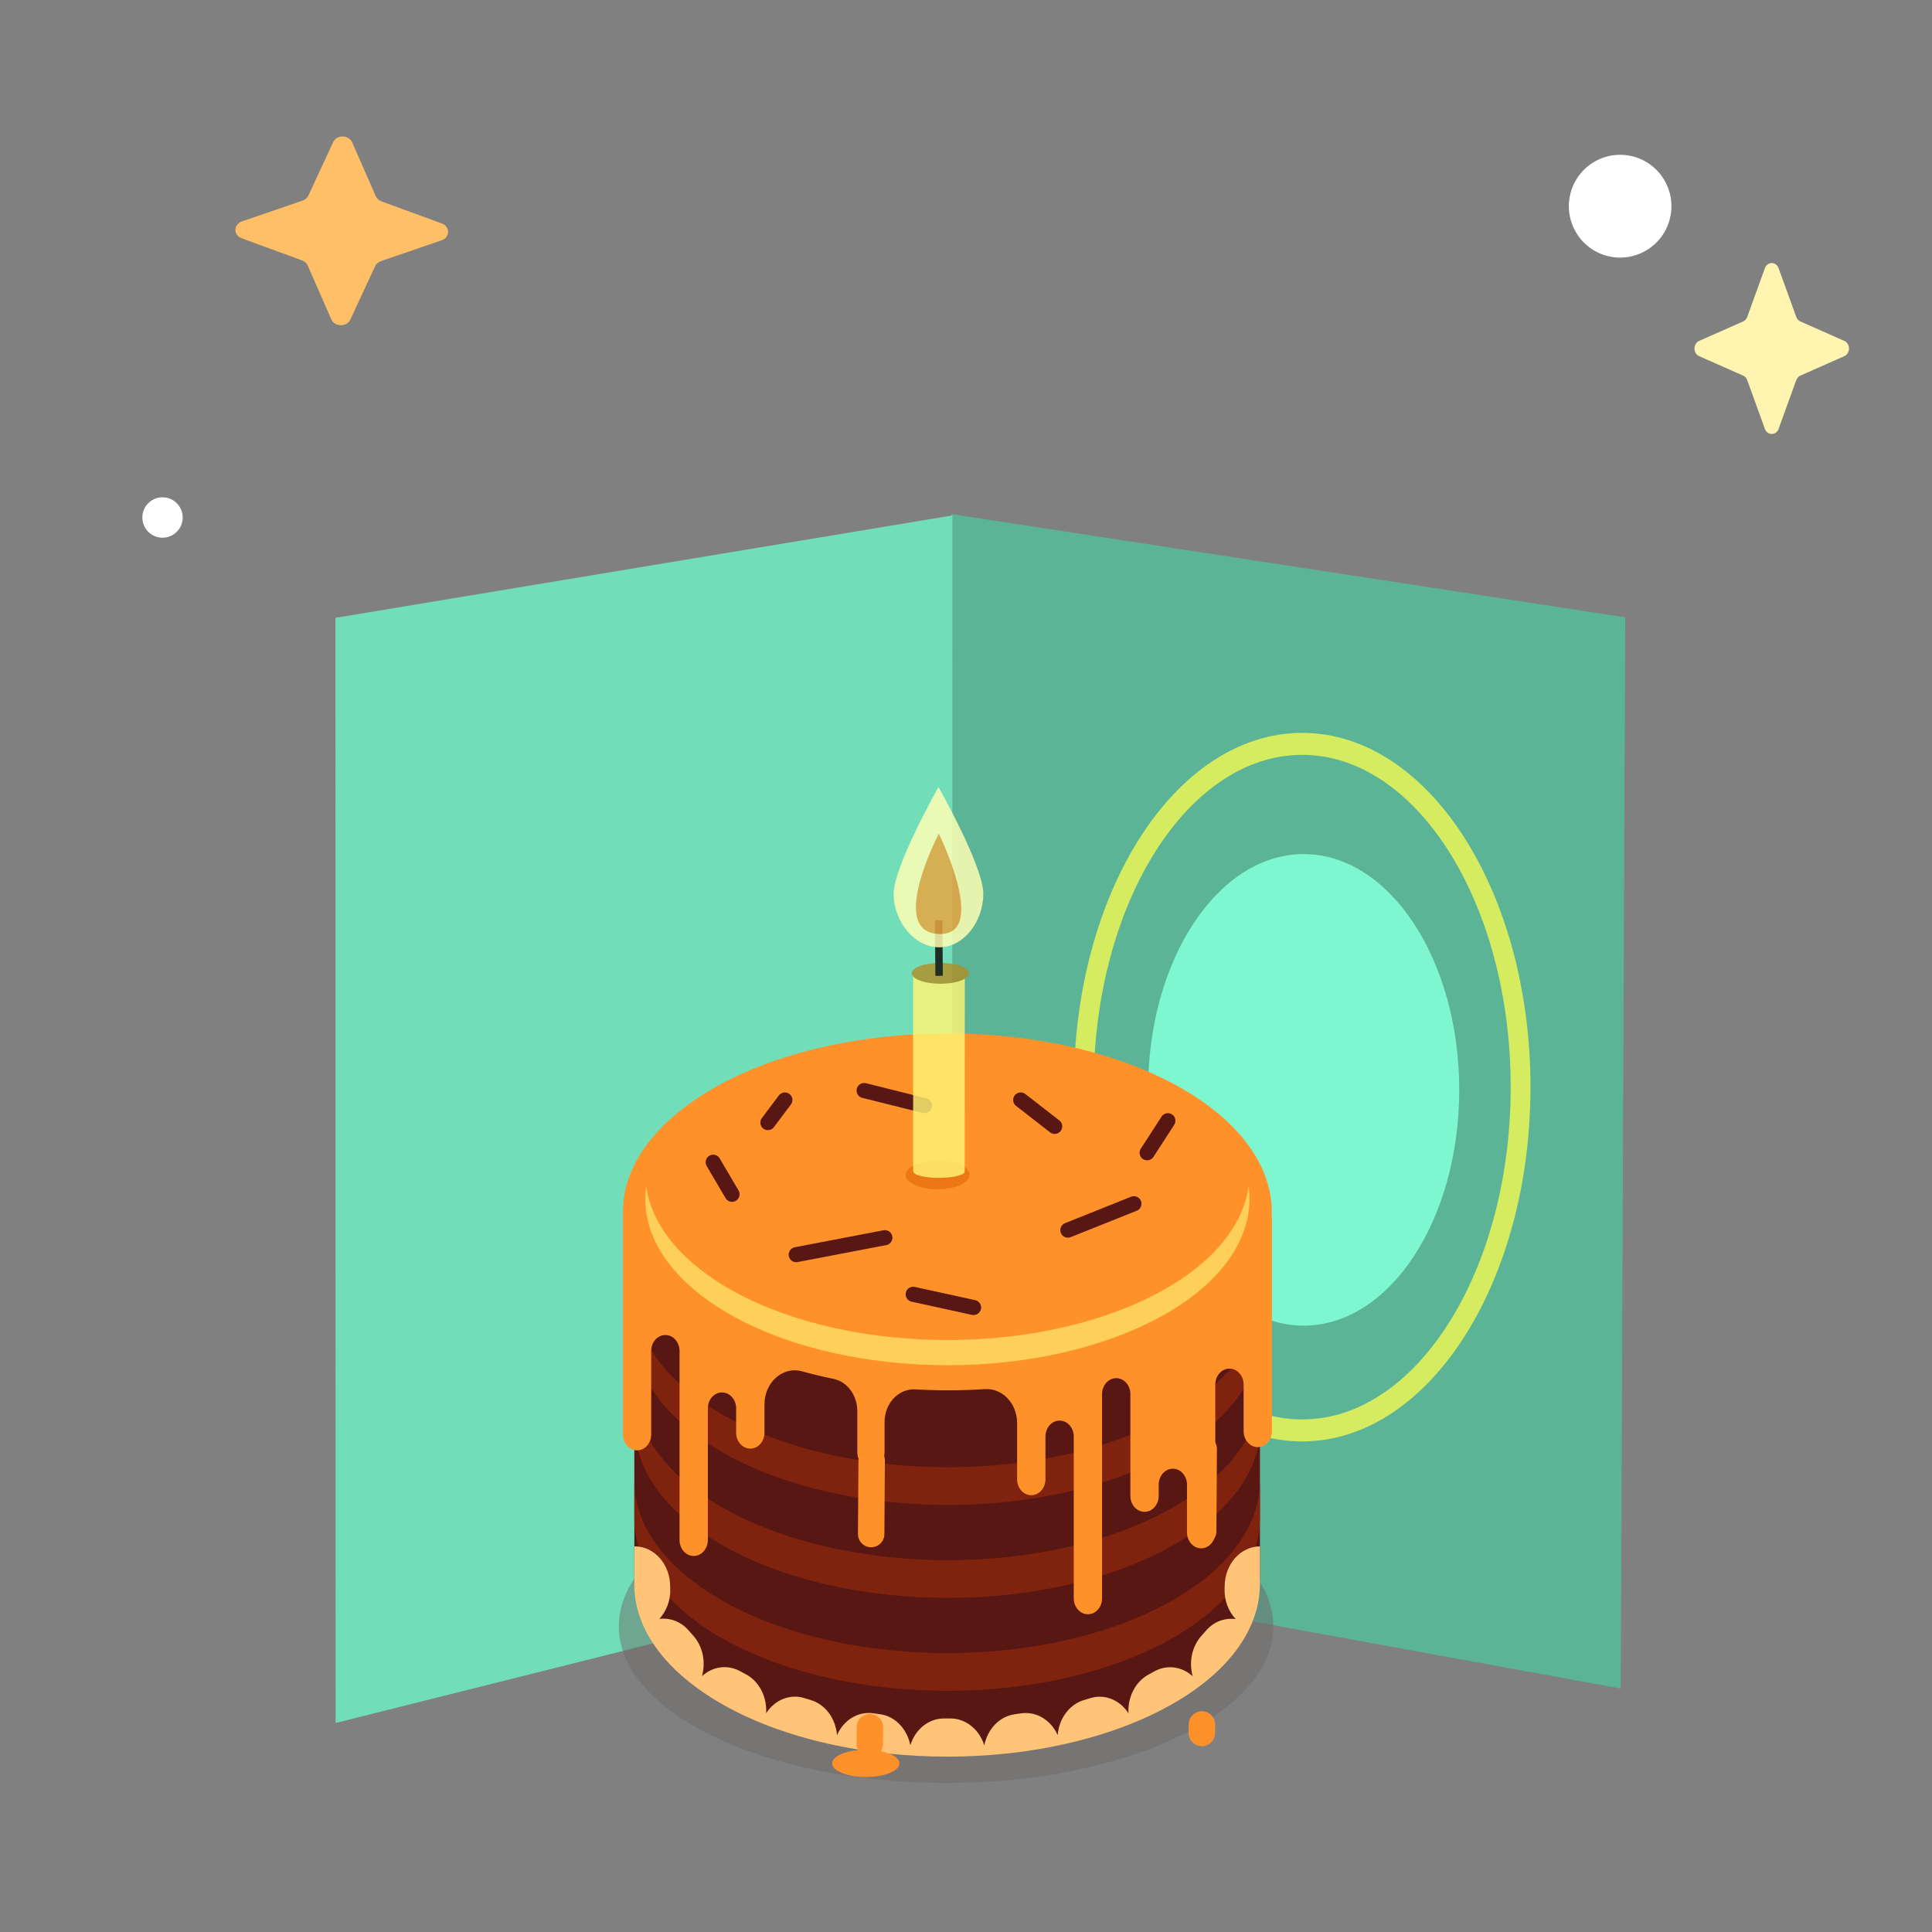 <svg xmlns="http://www.w3.org/2000/svg" viewBox="0 0 512 512" width="512" height="512" preserveAspectRatio="xMidYMid meet" style="width: 100%; height: 100%; transform: translate3d(0px, 0px, 0px);"><rect x="0" y="0" width="512" height="512" fill="#808080" stroke="none"/><defs><clipPath id="__lottie_element_2"><rect width="512" height="512" x="0" y="0"></rect></clipPath></defs><g clip-path="url(#__lottie_element_2)"><g transform="matrix(0.934,0,0,1,258.576,239.049)" opacity="1" style="display: block;"><g opacity="1" transform="matrix(1,0,0,1,1.787,0.589)"><path fill="rgb(92,180,151)" fill-opacity="1" d=" M-8.764,-103.421 C-8.764,-103.421 -8.854,175.481 -8.854,175.481 C-8.854,175.481 181.228,207.842 181.228,207.842 C181.228,207.842 182.495,-76.04 182.495,-76.04 C182.495,-76.04 -8.764,-103.421 -8.764,-103.421z"></path></g><g opacity="1" transform="matrix(1,0,0,1,93.048,49.778)"><g opacity="1" transform="matrix(1.404,0,0,1.456,-0.421,-0.719)"><path stroke-linecap="butt" stroke-linejoin="miter" fill-opacity="0" stroke-miterlimit="4" stroke="rgb(214,236,96)" stroke-opacity="1" stroke-width="4" d=" M0,-62.482 C24.36,-62.482 44.139,-34.484 44.139,0 C44.139,34.484 24.36,62.482 0,62.482 C-24.36,62.482 -44.139,34.484 -44.139,0 C-44.139,-34.484 -24.36,-62.482 0,-62.482z"></path></g><path fill="rgb(126,247,208)" fill-opacity="1" d=" M0,-62.482 C24.36,-62.482 44.139,-34.484 44.139,0 C44.139,34.484 24.36,62.482 0,62.482 C-24.36,62.482 -44.139,34.484 -44.139,0 C-44.139,-34.484 -24.36,-62.482 0,-62.482z"></path></g></g><g transform="matrix(0.041,0,0,1,251.475,240.049)" opacity="1" style="display: none;"><g opacity="1" transform="matrix(1,0,0,1,2.878,2.06)"><path fill="rgb(120,211,180)" fill-opacity="1" d=" M-7.264,-104.671 C-7.264,-104.671 -7.187,72.731 -7.187,72.731 C-7.187,72.731 -7.144,174.356 -7.144,174.356 C-7.144,174.356 188.262,215.342 188.262,215.342 C188.262,215.342 188.318,-77.54 188.318,-77.54 C188.318,-77.54 -7.264,-104.671 -7.264,-104.671z"></path></g><g opacity="1" transform="matrix(0.574,0,0,0.427,86.422,-25.153)"><path fill="rgb(255,250,180)" fill-opacity="1" d=" M0,-45.436 C18.177,-45.436 32.935,-25.076 32.935,0 C32.935,25.076 18.177,45.436 0,45.436 C-18.177,45.436 -32.935,25.076 -32.935,0 C-32.935,-25.076 -18.177,-45.436 0,-45.436z"></path></g><g opacity="1" transform="matrix(0.722,0,0,0.797,151.494,-26.995)"><path fill="rgb(233,149,46)" fill-opacity="1" d=" M0,-19.207 C9.741,-19.207 17.65,-10.6 17.65,0 C17.65,10.6 9.741,19.207 0,19.207 C-9.741,19.207 -17.65,10.6 -17.65,0 C-17.65,-10.6 -9.741,-19.207 0,-19.207z"></path></g><g opacity="1" transform="matrix(0.716,0,0,0.785,27.832,-55.807)"><path fill="rgb(233,149,46)" fill-opacity="1" d=" M0,-21.043 C10.005,-21.043 18.128,-11.614 18.128,0 C18.128,11.614 10.005,21.043 0,21.043 C-10.005,21.043 -18.128,11.614 -18.128,0 C-18.128,-11.614 -10.005,-21.043 0,-21.043z"></path></g><g opacity="1" transform="matrix(1,0,0,1,0,0)"><path fill="rgb(255,227,143)" fill-opacity="1" d=" M189.932,63.45 C189.932,63.45 160.878,169.048 59.06,148.666 C5.7,137.984 0.204,75.7 0.204,75.7 C0.204,75.7 -0.024,173.951 -0.024,173.951 C-0.024,173.951 188.114,213.2 188.114,213.2 C188.114,213.2 189.932,63.45 189.932,63.45z"></path></g><g opacity="1" transform="matrix(0.996,0.043,-0.043,0.988,-4.092,2.342)"><path fill="rgb(255,199,105)" fill-opacity="1" d=" M71.302,20.457 C71.302,20.457 59.422,19.512 59.422,19.512 C59.422,19.512 59.995,39.208 59.995,39.208 C59.995,39.208 47.176,37.882 47.176,37.882 C47.176,37.882 47.184,18.673 47.184,18.673 C47.184,18.673 37.708,17.697 37.708,17.697 C37.708,17.697 38.658,61.677 38.658,61.677 C38.658,61.677 48.71,62.927 48.71,62.927 C48.71,62.927 47.876,46.208 47.876,46.208 C47.876,46.208 60.328,47.005 60.328,47.005 C60.328,47.005 61.25,64.718 61.25,64.718 C61.25,64.718 73.164,66.452 73.164,66.452 C73.164,66.452 71.302,20.457 71.302,20.457z"></path></g><g opacity="1" transform="matrix(1,0,0,1,-3.929,8.994)"><path fill="rgb(255,199,105)" fill-opacity="1" d=" M83.593,18.95 C83.593,18.95 82.381,64.45 82.381,64.45 C82.381,64.45 107.518,71.956 108.739,59.2 C109.979,46.245 97.529,42.95 97.529,42.95 C97.529,42.95 109.033,45.956 109.345,31.45 C109.582,20.436 83.593,18.95 83.593,18.95z"></path></g><g opacity="1" transform="matrix(1,0,0,1,-2.675,14.518)"><path fill="rgb(255,199,105)" fill-opacity="1" d=" M120.554,18.45 C120.554,18.45 120.554,65.2 120.554,65.2 C120.554,65.2 145.397,63.459 145.397,42.95 C145.397,25.95 120.554,18.45 120.554,18.45z"></path></g></g><g transform="matrix(-0.836,0,0,1,248.422,240.049)" opacity="1" style="display: block;"><g opacity="1" transform="matrix(1,0,0,1,2.507,1.222)"><path fill="rgb(114,222,185)" fill-opacity="1" d=" M-7.264,-104.671 C-7.264,-104.671 -7.187,72.731 -7.187,72.731 C-7.187,72.731 -7.144,174.356 -7.144,174.356 C-7.144,174.356 188.262,215.342 188.262,215.342 C188.262,215.342 188.318,-77.54 188.318,-77.54 C188.318,-77.54 -7.264,-104.671 -7.264,-104.671z"></path></g></g><g transform="matrix(1,0,0,1,250.724,431)" opacity="0.47" style="display: block;"><g opacity="1" transform="matrix(1,0,0,1,0,0)"><path fill="rgb(109,103,103)" fill-opacity="1" d=" M0,-41.5 C47.867,-41.5 86.73,-22.904 86.73,0 C86.73,22.904 47.867,41.5 0,41.5 C-47.867,41.5 -86.73,22.904 -86.73,0 C-86.73,-22.904 -47.867,-41.5 0,-41.5z"></path></g></g><g transform="matrix(0.01,-1,1,0.01,90.565,61.183)" opacity="1" style="display: block;"><g opacity="1" transform="matrix(1,0,0,1,0,0)"><path fill="rgb(255,191,103)" fill-opacity="1" d=" M2.232,-26.483 C2.232,-26.483 7.922,-10.443 7.922,-10.443 C8.172,-9.753 8.652,-9.213 9.262,-8.933 C9.262,-8.933 23.502,-2.513 23.502,-2.513 C25.512,-1.603 25.512,1.607 23.502,2.517 C23.502,2.517 9.262,8.937 9.262,8.937 C8.652,9.207 8.172,9.757 7.922,10.437 C7.922,10.437 2.232,26.487 2.232,26.487 C1.422,28.747 -1.428,28.747 -2.228,26.487 C-2.228,26.487 -7.928,10.437 -7.928,10.437 C-8.168,9.757 -8.658,9.207 -9.268,8.937 C-9.268,8.937 -23.498,2.507 -23.498,2.507 C-25.508,1.607 -25.508,-1.603 -23.498,-2.513 C-23.498,-2.513 -9.268,-8.933 -9.268,-8.933 C-8.658,-9.213 -8.168,-9.753 -7.928,-10.443 C-7.928,-10.443 -2.228,-26.483 -2.228,-26.483 C-1.428,-28.753 1.422,-28.753 2.232,-26.483z"></path></g></g><g transform="matrix(1,0,0,1,469.53,92.361)" opacity="1" style="display: block;"><g opacity="1" transform="matrix(1,0,0,1,0,0)"><path fill="rgb(255,245,176)" fill-opacity="1" d=" M1.82,-21.277 C1.82,-21.277 6.49,-8.387 6.49,-8.387 C6.69,-7.837 7.08,-7.397 7.58,-7.177 C7.58,-7.177 19.23,-2.017 19.23,-2.017 C20.88,-1.287 20.88,1.293 19.23,2.023 C19.23,2.023 7.58,7.183 7.58,7.183 C7.08,7.403 6.69,7.843 6.49,8.393 C6.49,8.393 1.82,21.283 1.82,21.283 C1.16,23.103 -1.17,23.103 -1.82,21.283 C-1.82,21.283 -6.49,8.393 -6.49,8.393 C-6.69,7.833 -7.08,7.403 -7.58,7.183 C-7.58,7.183 -19.24,2.023 -19.24,2.023 C-20.88,1.293 -20.88,-1.287 -19.24,-2.017 C-19.24,-2.017 -7.58,-7.177 -7.58,-7.177 C-7.08,-7.397 -6.69,-7.837 -6.49,-8.387 C-6.49,-8.387 -1.82,-21.277 -1.82,-21.277 C-1.17,-23.107 1.16,-23.107 1.82,-21.277 C1.82,-21.277 1.82,-21.277 1.82,-21.277z"></path></g></g><g transform="matrix(1,0,0,1,429.353,54.645)" opacity="1" style="display: block;"><g opacity="1" transform="matrix(1,0,0,1,0,0)"><path fill="rgb(255,255,255)" fill-opacity="1" d=" M13.299,2.818 C14.849,-4.542 10.159,-11.762 2.819,-13.322 C-4.531,-14.882 -11.741,-10.182 -13.291,-2.822 C-14.851,4.538 -10.151,11.768 -2.811,13.328 C4.529,14.878 11.739,10.178 13.299,2.818z"></path></g></g><g transform="matrix(1,0,0,1,43.068,137.144)" opacity="1" style="display: block;"><g opacity="1" transform="matrix(1,0,0,1,0,0)"><path fill="rgb(255,255,255)" fill-opacity="1" d=" M5.346,0.004 C5.346,2.954 2.956,5.354 -0.004,5.354 C-2.954,5.354 -5.344,2.954 -5.344,0.004 C-5.344,-2.956 -2.954,-5.356 -0.004,-5.356 C2.956,-5.356 5.346,-2.956 5.346,0.004z"></path></g></g><g transform="matrix(1,0,0,1,251,392.84)" opacity="1" style="display: block;"><g opacity="1" transform="matrix(1,0,0,1,0,0)"><path fill="rgb(88,23,18)" fill-opacity="1" d=" M82.896,-71.102 C82.896,-71.102 82.896,25.498 82.896,25.498 C82.896,25.498 82.876,25.498 82.876,25.498 C82.856,39.348 71.446,52.998 49.816,61.958 C13.236,77.078 -38.724,73.028 -66.254,52.918 C-77.494,44.698 -82.914,35.068 -82.894,25.498 C-82.894,25.498 -82.894,-71.102 -82.894,-71.102 C-82.894,-71.102 82.896,-71.102 82.896,-71.102"></path></g></g><g transform="matrix(1,0,0,1,251.004,420.284)" opacity="1" style="display: block;"><g opacity="1" transform="matrix(1,0,0,1,0,0)"><path fill="rgb(128,35,14)" fill-opacity="1" d=" M49.82,8.642 C13.24,23.782 -38.73,19.742 -66.25,-0.388 C-77.49,-8.608 -82.9,-18.248 -82.89,-27.798 C-82.89,-27.798 -82.89,-17.808 -82.89,-17.808 C-82.9,-8.248 -77.49,1.382 -66.25,9.602 C-38.73,29.732 13.24,33.772 49.82,18.642 C71.46,9.682 82.87,-3.978 82.88,-17.808 C82.88,-17.808 82.89,-27.798 82.89,-27.798 C82.87,-13.968 71.46,-0.308 49.82,8.642"></path></g></g><g transform="matrix(1,0,0,1,251.162,395.661)" opacity="1" style="display: block;"><g opacity="1" transform="matrix(1,0,0,1,0,0)"><path fill="rgb(128,35,14)" fill-opacity="1" d=" M49.819,8.641 C13.239,23.781 -38.731,19.741 -66.251,-0.389 C-77.491,-8.609 -82.901,-18.249 -82.891,-27.799 C-82.891,-27.799 -82.891,-17.809 -82.891,-17.809 C-82.901,-8.249 -77.491,1.381 -66.251,9.611 C-38.731,29.731 13.239,33.781 49.819,18.641 C71.459,9.681 82.869,-3.969 82.889,-17.799 C82.889,-17.799 82.889,-27.799 82.889,-27.799 C82.869,-13.969 71.459,-0.309 49.819,8.641"></path></g></g><g transform="matrix(1,0,0,1,251.162,371.038)" opacity="1" style="display: block;"><g opacity="1" transform="matrix(1,0,0,1,0,0)"><path fill="rgb(128,35,14)" fill-opacity="1" d=" M49.819,8.641 C13.239,23.781 -38.731,19.741 -66.251,-0.389 C-77.491,-8.609 -82.901,-18.249 -82.891,-27.799 C-82.891,-27.799 -82.891,-17.809 -82.891,-17.809 C-82.901,-8.249 -77.491,1.381 -66.251,9.601 C-38.731,29.731 13.239,33.771 49.819,18.641 C71.459,9.681 82.869,-3.979 82.889,-17.809 C82.889,-17.809 82.889,-27.799 82.889,-27.799 C82.869,-13.969 71.459,-0.309 49.819,8.641"></path></g></g><g transform="matrix(1,0,0,1,251.075,350.828)" opacity="1" style="display: block;"><g opacity="1" transform="matrix(1,0,0,1,0,0)"><path fill="rgb(255,145,43)" fill-opacity="1" d=" M-86,-29.764 C-85.97,-39.644 -80.34,-49.594 -68.72,-58.084 C-40.18,-78.974 13.74,-83.164 51.69,-67.464 C74.88,-57.864 86.73,-43.054 85.94,-28.224 C85.97,-28.004 86,-27.774 86,-27.544 C86,-27.544 86,28.456 86,28.456 C86,30.786 84.32,32.676 82.25,32.676 C80.18,32.676 78.5,30.786 78.5,28.456 C78.5,28.456 78.5,16.086 78.5,16.086 C78.5,13.756 76.82,11.866 74.75,11.866 C72.67,11.866 70.99,13.756 70.99,16.086 C70.99,16.086 70.99,55.276 70.99,55.276 C70.99,57.606 69.31,59.496 67.24,59.496 C65.17,59.496 63.49,57.606 63.49,55.276 C63.49,55.276 63.49,42.616 63.49,42.616 C63.49,40.286 61.81,38.396 59.74,38.396 C57.67,38.396 55.99,40.286 55.99,42.616 C55.99,42.616 55.99,45.606 55.99,45.606 C55.99,47.926 54.31,49.826 52.24,49.826 C50.16,49.826 48.49,47.926 48.49,45.606 C48.49,45.606 48.49,18.616 48.49,18.616 C48.49,16.286 46.8,14.396 44.73,14.396 C42.66,14.396 40.98,16.286 40.98,18.616 C40.98,18.616 40.98,72.746 40.98,72.746 C40.98,75.076 39.3,76.966 37.23,76.966 C35.16,76.966 33.48,75.076 33.48,72.746 C33.48,72.746 33.48,29.866 33.48,29.866 C33.48,27.536 31.8,25.646 29.73,25.646 C27.65,25.646 25.98,27.536 25.98,29.866 C25.98,29.866 25.98,41.196 25.98,41.196 C25.98,43.526 24.29,45.416 22.22,45.416 C20.15,45.416 18.47,43.526 18.47,41.196 C18.47,41.196 18.47,26.296 18.47,26.296 C18.47,21.086 14.56,17.006 9.94,17.306 C3.82,17.696 -2.37,17.716 -8.52,17.376 C-12.94,17.126 -16.66,21.046 -16.66,26.036 C-16.66,26.036 -16.66,34.016 -16.66,34.016 C-16.66,36.256 -18.27,38.076 -20.27,38.076 C-22.26,38.076 -23.88,36.256 -23.88,34.016 C-23.88,34.016 -23.88,23.106 -23.88,23.106 C-23.88,18.906 -26.56,15.326 -30.23,14.576 C-33.04,13.996 -35.82,13.336 -38.54,12.586 C-43.6,11.186 -48.48,15.476 -48.48,21.336 C-48.48,21.336 -48.48,28.846 -48.48,28.846 C-48.48,31.176 -50.16,33.066 -52.23,33.066 C-54.31,33.066 -55.99,31.176 -55.99,28.846 C-55.99,28.846 -55.99,22.396 -55.99,22.396 C-55.99,20.066 -57.67,18.176 -59.74,18.176 C-61.81,18.176 -63.49,20.066 -63.49,22.396 C-63.49,22.396 -63.49,57.296 -63.49,57.296 C-63.49,59.626 -65.17,61.516 -67.24,61.516 C-69.31,61.516 -70.99,59.626 -70.99,57.296 C-70.99,57.296 -70.99,7.186 -70.99,7.186 C-70.99,4.856 -72.67,2.966 -74.74,2.966 C-76.82,2.966 -78.5,4.856 -78.5,7.186 C-78.5,7.186 -78.5,29.316 -78.5,29.316 C-78.5,31.646 -80.18,33.536 -82.25,33.536 C-84.32,33.536 -86,31.646 -86,29.316 C-86,29.316 -86,-29.744 -86,-29.744 C-86,-29.744 -86,-29.764 -86,-29.764"></path></g><g opacity="1" transform="matrix(1,0,0,1,0,0)"><path stroke-linecap="round" stroke-linejoin="miter" fill-opacity="0" stroke-miterlimit="4" stroke="rgb(88,23,18)" stroke-opacity="1" stroke-width="4" d=" M-62.075,-42.828 C-62.075,-42.828 -57.075,-34.328 -57.075,-34.328"></path></g><g opacity="1" transform="matrix(1,0,0,1,0,0)"><path stroke-linecap="round" stroke-linejoin="miter" fill-opacity="0" stroke-miterlimit="4" stroke="rgb(88,23,18)" stroke-opacity="1" stroke-width="4" d=" M-43.075,-59.328 C-43.075,-59.328 -47.575,-53.328 -47.575,-53.328"></path></g><g opacity="1" transform="matrix(1,0,0,1,0,0)"><path fill="rgb(255,145,43)" fill-opacity="1" d=" M19.425,-59.328 C19.425,-59.328 28.425,-52.328 28.425,-52.328"></path><path stroke-linecap="round" stroke-linejoin="miter" fill-opacity="0" stroke-miterlimit="4" stroke="rgb(88,23,18)" stroke-opacity="1" stroke-width="4" d=" M19.425,-59.328 C19.425,-59.328 28.425,-52.328 28.425,-52.328"></path></g><g opacity="1" transform="matrix(1,0,0,1,0,0)"><path fill="rgb(255,145,43)" fill-opacity="1" d=" M49.425,-31.828 C49.425,-31.828 31.925,-24.828 31.925,-24.828"></path><path stroke-linecap="round" stroke-linejoin="miter" fill-opacity="0" stroke-miterlimit="4" stroke="rgb(88,23,18)" stroke-opacity="1" stroke-width="4" d=" M49.425,-31.828 C49.425,-31.828 31.925,-24.828 31.925,-24.828"></path></g><g opacity="1" transform="matrix(1,0,0,1,0,0)"><path fill="rgb(255,145,43)" fill-opacity="1" d=" M-16.575,-22.828 C-16.575,-22.828 -40.075,-18.328 -40.075,-18.328"></path><path stroke-linecap="round" stroke-linejoin="miter" fill-opacity="0" stroke-miterlimit="4" stroke="rgb(88,23,18)" stroke-opacity="1" stroke-width="4" d=" M-16.575,-22.828 C-16.575,-22.828 -40.075,-18.328 -40.075,-18.328"></path></g><g opacity="1" transform="matrix(1,0,0,1,0,0)"><path fill="rgb(255,145,43)" fill-opacity="1" d=" M58.425,-53.828 C58.425,-53.828 52.925,-45.328 52.925,-45.328"></path><path stroke-linecap="round" stroke-linejoin="miter" fill-opacity="0" stroke-miterlimit="4" stroke="rgb(88,23,18)" stroke-opacity="1" stroke-width="4" d=" M58.425,-53.828 C58.425,-53.828 52.925,-45.328 52.925,-45.328"></path></g><g opacity="1" transform="matrix(1,0,0,1,0,0)"><path fill="rgb(255,145,43)" fill-opacity="1" d=" M-22.075,-61.828 C-22.075,-61.828 -6.075,-57.828 -6.075,-57.828"></path><path stroke-linecap="round" stroke-linejoin="miter" fill-opacity="0" stroke-miterlimit="4" stroke="rgb(88,23,18)" stroke-opacity="1" stroke-width="4" d=" M-22.075,-61.828 C-22.075,-61.828 -6.075,-57.828 -6.075,-57.828"></path></g></g><g transform="matrix(1,0,0,1,251.076,338.079)" opacity="1" style="display: block;"><g opacity="1" transform="matrix(1,0,0,1,0,0)"><path fill="rgb(255,208,89)" fill-opacity="1" d=" M48.122,8.186 C12.792,22.816 -37.408,18.916 -63.998,-0.534 C-73.548,-7.524 -78.718,-15.564 -79.828,-23.684 C-81.258,-13.384 -76.168,-2.764 -63.998,6.136 C-37.408,25.586 12.792,29.496 48.122,14.856 C70.792,5.486 81.822,-9.234 79.832,-23.714 C78.152,-11.514 67.312,0.256 48.122,8.186"></path></g><g opacity="1" transform="matrix(1,0,0,1,0,0)"><path fill="rgb(255,208,89)" fill-opacity="1" d=" M-9.076,4.921 C-9.076,4.921 6.924,8.421 6.924,8.421"></path><path stroke-linecap="round" stroke-linejoin="miter" fill-opacity="0" stroke-miterlimit="4" stroke="rgb(88,23,18)" stroke-opacity="1" stroke-width="4" d=" M-9.076,4.921 C-9.076,4.921 6.924,8.421 6.924,8.421"></path></g></g><g transform="matrix(1,0,0,1,251,437.666)" opacity="1" style="display: block;"><g opacity="1" transform="matrix(1,0,0,1,0,0)"><path fill="rgb(255,196,120)" fill-opacity="1" d=" M82.896,-27.864 C82.896,-27.864 82.896,-17.744 82.896,-17.744 C82.896,-17.744 82.876,-17.744 82.876,-17.744 C82.856,-3.894 71.446,9.766 49.816,18.716 C13.236,33.836 -38.724,29.796 -66.254,9.676 C-77.494,1.466 -82.914,-8.174 -82.894,-17.744 C-82.894,-17.744 -82.894,-27.864 -82.894,-27.864 C-82.894,-27.864 -82.784,-27.864 -82.784,-27.864 C-77.584,-27.844 -73.384,-23.084 -73.404,-17.234 C-73.404,-17.044 -73.384,-16.874 -73.384,-16.684 C-73.254,-13.534 -74.404,-10.674 -76.264,-8.634 C-73.424,-8.994 -70.464,-7.944 -68.364,-5.414 C-68.054,-5.064 -67.734,-4.704 -67.404,-4.344 C-64.724,-1.434 -63.904,2.816 -64.974,6.546 C-62.184,3.976 -58.214,3.346 -54.784,5.256 C-54.314,5.526 -53.824,5.786 -53.334,6.036 C-49.724,7.966 -47.684,12.156 -47.974,16.386 C-45.754,12.896 -41.754,11.136 -37.844,12.346 C-37.314,12.516 -36.764,12.666 -36.224,12.836 C-32.254,13.976 -29.524,17.806 -29.184,22.166 C-27.464,18.236 -23.684,15.796 -19.584,16.366 C-19.584,16.366 -17.864,16.606 -17.864,16.606 C-13.764,17.126 -10.584,20.556 -9.754,24.856 C-8.494,20.706 -4.974,17.746 -0.864,17.746 C-0.864,17.746 0.886,17.746 0.886,17.746 C4.986,17.746 8.566,20.706 9.846,24.876 C10.696,20.586 13.876,17.156 17.966,16.626 C18.526,16.536 19.086,16.476 19.656,16.386 C23.736,15.796 27.566,18.256 29.296,22.166 C29.636,17.836 32.346,13.996 36.316,12.856 C36.316,12.856 37.976,12.346 37.976,12.346 C41.866,11.166 45.846,12.916 48.066,16.386 C47.796,12.156 49.856,7.966 53.466,6.056 C53.976,5.786 54.466,5.526 54.936,5.256 C58.366,3.366 62.316,4.026 65.086,6.566 C64.016,2.856 64.836,-1.374 67.496,-4.274 C67.496,-4.274 68.476,-5.374 68.476,-5.374 C70.596,-7.944 73.596,-8.974 76.456,-8.594 C74.576,-10.624 73.406,-13.534 73.536,-16.704 C73.536,-16.914 73.556,-17.134 73.556,-17.324 C73.576,-23.144 77.756,-27.824 82.896,-27.864"></path></g></g><g transform="matrix(1,0,0,1,255,246)" opacity="1" style="display: block;"><g opacity="1" transform="matrix(1,0,0,1,0,0)"><path stroke-linecap="round" stroke-linejoin="miter" fill-opacity="0" stroke-miterlimit="4" stroke="rgb(255,145,43)" stroke-opacity="1" stroke-width="7" d=" M-24.47,211.714 C-24.489,214.571 -24.5,216.25 -24.5,216.25 M-24,141 C-24,141 -24.056,149.377 -24.13,160.542"></path></g></g><g transform="matrix(1,0,0,1,248.479,311.35)" opacity="1" style="display: block;"><g opacity="1" transform="matrix(1,0,0,1,0,0)"><path fill="rgb(236,119,21)" fill-opacity="1" d=" M-5.093,-3.043 C-1.353,-4.313 3.957,-3.973 6.767,-2.293 C9.587,-0.613 8.837,1.777 5.097,3.047 C1.357,4.307 -3.963,3.977 -6.773,2.287 C-9.583,0.607 -8.833,-1.783 -5.093,-3.043"></path></g></g><g transform="matrix(1,0,0,1,248.836,285.023)" opacity="0.82" style="display: block;"><g opacity="1" transform="matrix(1,0,0,1,0,0)"><path fill="rgb(255,245,116)" fill-opacity="1" d=" M-6.844,-27.124 C-6.844,-27.124 -6.844,25.446 -6.844,25.446 C-6.844,25.446 -6.804,25.446 -6.804,25.446 C-6.804,25.796 -6.374,26.156 -5.444,26.456 C-3.184,27.196 1.106,27.346 4.126,26.786 C5.906,26.456 6.826,25.956 6.826,25.446 C6.826,25.446 6.846,-27.124 6.846,-27.124 C6.846,-27.124 -6.844,-27.124 -6.844,-27.124"></path></g><g opacity="1" transform="matrix(1.279,0,0,1.445,-0.915,-27.086)"><path fill="rgb(176,143,37)" fill-opacity="1" d=" M1,-1.914 C4.268,-1.914 6.92,-1.056 6.92,0 C6.92,1.056 4.268,1.914 1,1.914 C-2.268,1.914 -4.92,1.056 -4.92,0 C-4.92,-1.056 -2.268,-1.914 1,-1.914z"></path></g><g opacity="1" transform="matrix(0.99,0,0,0.997,0,0)"><path stroke-linecap="butt" stroke-linejoin="miter" fill-opacity="0" stroke-miterlimit="4" stroke="rgb(12,7,1)" stroke-opacity="1" stroke-width="2" d=" M-0.087,-41.263 C-0.087,-41.263 0.039,-26.5 0.039,-26.5"></path></g></g><g transform="matrix(2.149,0,0,2.123,248.706,229.31)" opacity="0.84" style="display: block;"><g opacity="1" transform="matrix(1,0,0,1,0,0)"><path fill="rgb(255,255,179)" fill-opacity="1" d=" M5.531,3.555 C5.531,6.995 3.137,10.239 0.087,10.239 C-2.973,10.239 -5.529,6.995 -5.529,3.555 C-5.529,0.125 0.001,-9.775 0.001,-9.775 C0.001,-9.775 5.531,0.125 5.531,3.555"></path></g><g opacity="1" transform="matrix(1,0,0,1,0,0)"><path fill="rgb(233,165,64)" fill-opacity="1" d=" M0.04,-3.942 C0.04,-3.942 -6.426,8.579 0.212,8.579 C6.163,8.579 0.04,-3.942 0.04,-3.942z"></path></g></g><g transform="matrix(1,0,0,1,343,243)" opacity="1" style="display: block;"><g opacity="1" transform="matrix(1,0,0,1,0,0)"><path stroke-linecap="round" stroke-linejoin="miter" fill-opacity="0" stroke-miterlimit="4" stroke="rgb(255,145,43)" stroke-opacity="1" stroke-width="7" d=" M-24.485,213.994 C-24.495,215.442 -24.5,216.25 -24.5,216.25 M-24,141 C-24,141 -24.063,150.538 -24.145,162.822"></path></g></g><g transform="matrix(1,0,0,1,256,256)" opacity="1" style="display: block;"><g opacity="1" transform="matrix(1,0,0,1,-26.554,211.32)"><path fill="rgb(255,145,43)" fill-opacity="1" d=" M0,-3.612 C4.92,-3.612 8.914,-1.993 8.914,0 C8.914,1.993 4.92,3.612 0,3.612 C-4.92,3.612 -8.914,1.993 -8.914,0 C-8.914,-1.993 -4.92,-3.612 0,-3.612z"></path></g></g></g></svg>